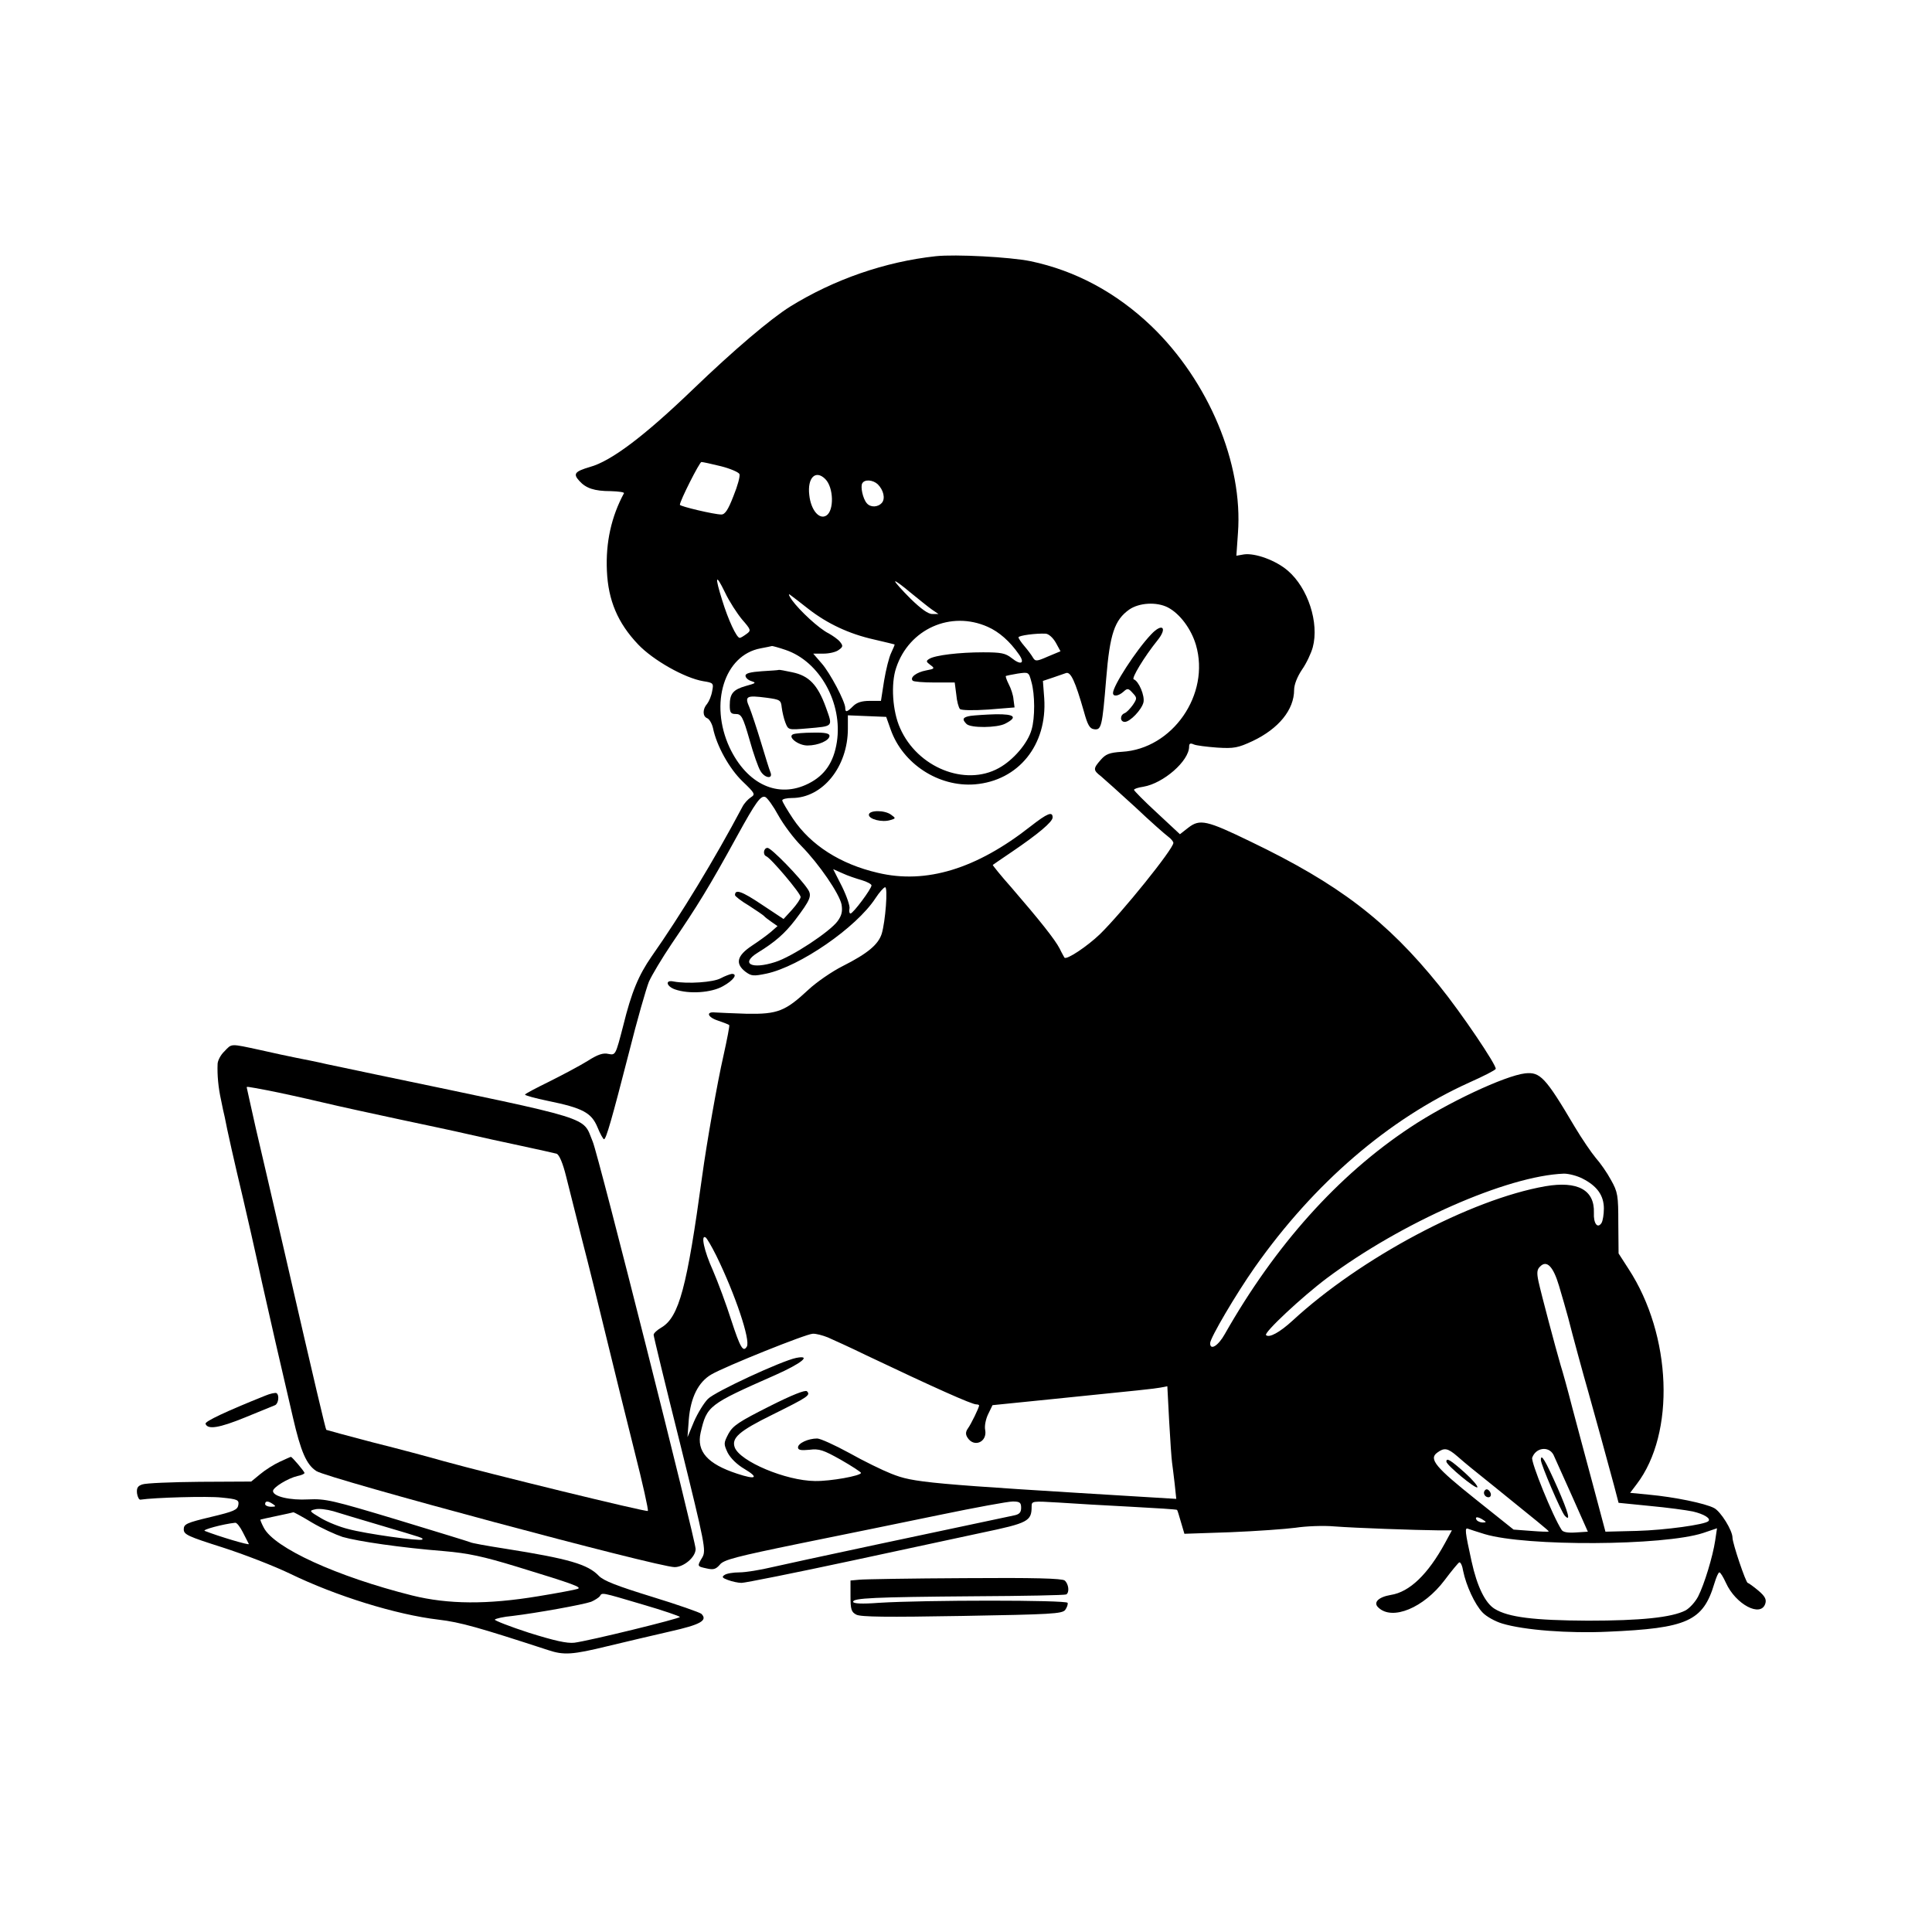 <?xml version="1.0" standalone="no"?>
<!DOCTYPE svg PUBLIC "-//W3C//DTD SVG 20010904//EN"
 "http://www.w3.org/TR/2001/REC-SVG-20010904/DTD/svg10.dtd">
<svg version="1.0" xmlns="http://www.w3.org/2000/svg"
 width="736pt" height="736pt" viewBox="0 0 736 736"
 preserveAspectRatio="xMidYMid meet">

<g transform="translate(0,736) scale(0.1,-0.1)"
fill="#000000" stroke="none">
<path d="M3565 6384 c-193 -21 -387 -88 -555 -192 -75 -47 -214 -165 -370
-315 -185 -178 -312 -274 -393 -296 -57 -17 -65 -26 -40 -53 25 -28 57 -39
120 -39 30 -1 52 -4 50 -8 -48 -89 -70 -187 -65 -296 5 -112 41 -198 119 -280
57 -60 177 -128 248 -140 39 -6 40 -8 34 -38 -3 -18 -12 -39 -19 -48 -18 -20
-18 -48 0 -55 8 -3 18 -20 22 -37 14 -69 63 -156 113 -204 47 -45 49 -49 32
-60 -11 -7 -26 -23 -33 -37 -106 -200 -235 -412 -346 -570 -49 -71 -76 -134
-108 -264 -29 -112 -29 -112 -56 -107 -20 5 -41 -2 -80 -27 -29 -18 -95 -53
-145 -78 -51 -25 -93 -47 -93 -50 0 -3 39 -14 88 -24 132 -27 165 -45 188
-100 10 -25 22 -46 25 -46 8 0 30 77 95 330 31 124 66 245 76 270 11 25 50 90
87 145 98 144 142 215 249 410 72 131 90 155 107 149 8 -3 31 -35 50 -70 20
-36 59 -88 88 -117 67 -68 145 -182 153 -223 4 -25 1 -41 -15 -63 -29 -40
-174 -136 -238 -156 -90 -29 -134 -6 -66 36 65 40 102 72 142 124 59 78 65 93
48 118 -29 44 -139 157 -153 157 -15 0 -19 -26 -5 -32 17 -6 131 -141 131
-155 0 -7 -15 -29 -33 -49 l-32 -35 -83 55 c-76 51 -102 60 -102 36 0 -4 24
-23 53 -40 28 -18 54 -36 57 -39 3 -4 16 -14 29 -23 l23 -16 -25 -22 c-14 -12
-47 -36 -73 -53 -57 -38 -64 -68 -24 -99 23 -17 31 -17 80 -7 126 27 342 175
415 287 15 23 32 42 37 42 11 0 1 -130 -13 -177 -13 -41 -53 -75 -148 -123
-42 -21 -101 -62 -131 -90 -88 -82 -117 -94 -235 -92 -55 2 -109 4 -120 5 -37
4 -30 -18 10 -31 21 -7 41 -15 43 -17 2 -2 -8 -54 -22 -117 -23 -100 -64 -333
-81 -458 -58 -424 -88 -537 -155 -577 -16 -9 -30 -22 -30 -28 0 -6 45 -192
101 -415 95 -384 99 -406 85 -432 -21 -35 -21 -35 16 -43 26 -6 35 -3 50 14
14 19 62 31 305 81 158 32 398 81 533 109 135 28 260 51 278 51 27 0 32 -4 32
-24 0 -18 -7 -25 -27 -29 -229 -48 -858 -182 -921 -197 -46 -11 -102 -20 -125
-20 -23 0 -49 -4 -57 -10 -11 -7 -9 -11 13 -19 16 -6 39 -11 52 -11 13 0 203
38 422 85 219 47 441 95 493 106 177 37 190 44 190 100 0 21 2 21 103 15 56
-4 180 -11 276 -16 95 -5 174 -10 175 -12 2 -2 8 -23 15 -47 l13 -44 176 6
c98 4 209 12 247 17 39 6 106 9 150 5 79 -6 304 -14 398 -15 l48 0 -26 -48
c-65 -119 -135 -187 -207 -198 -47 -8 -68 -29 -47 -48 53 -51 173 -1 252 104
27 36 52 66 56 68 5 2 12 -13 15 -33 11 -54 44 -127 74 -158 14 -15 48 -34 75
-42 83 -25 253 -38 402 -31 303 13 363 40 406 184 7 23 15 42 19 42 4 0 15
-18 25 -40 37 -82 133 -133 150 -79 5 16 -1 28 -27 50 -18 15 -36 28 -40 29
-7 0 -58 151 -58 172 0 28 -45 100 -70 113 -34 18 -151 42 -248 51 l-72 7 25
33 c148 194 134 567 -31 820 l-38 59 -1 115 c0 106 -2 119 -28 165 -15 28 -41
65 -58 84 -16 19 -53 73 -81 120 -111 188 -131 208 -188 202 -77 -9 -297 -112
-438 -206 -275 -182 -514 -449 -706 -787 -25 -45 -56 -64 -56 -35 0 20 99 188
170 289 226 321 510 565 817 704 54 24 99 47 101 52 4 13 -130 212 -215 317
-200 248 -384 388 -719 549 -167 81 -193 87 -237 53 l-32 -25 -88 82 c-48 44
-87 84 -87 87 0 4 16 9 36 12 76 13 174 98 174 153 0 12 5 14 18 8 9 -4 49 -9
89 -12 64 -4 79 -1 135 25 99 47 158 119 158 195 0 20 12 50 30 77 17 24 35
63 41 85 25 93 -18 226 -95 292 -45 39 -124 68 -167 62 l-29 -5 6 86 c20 265
-112 579 -329 788 -135 129 -290 212 -461 248 -79 16 -286 27 -361 19z m-819
-800 c36 -9 68 -23 71 -30 3 -8 -7 -45 -23 -84 -20 -52 -32 -70 -46 -70 -27 0
-158 31 -158 37 0 15 75 163 82 163 5 0 38 -7 74 -16z m398 -49 c32 -32 34
-120 4 -139 -27 -17 -59 21 -65 78 -8 66 24 98 61 61z m200 -20 c22 -22 29
-54 16 -70 -15 -18 -44 -19 -58 -2 -15 17 -25 64 -17 76 9 16 41 13 59 -4z
m-517 -515 c34 -39 35 -42 17 -55 -11 -8 -22 -15 -26 -15 -12 0 -44 69 -67
144 -29 93 -25 103 11 29 16 -34 46 -80 65 -103z m723 38 l25 -17 -23 0 c-15
-1 -43 19 -83 58 -32 32 -59 62 -59 66 0 4 26 -15 58 -42 32 -26 69 -56 82
-65z m-470 2 c72 -56 155 -95 249 -116 42 -10 77 -18 79 -19 1 -1 -5 -15 -13
-32 -8 -16 -20 -64 -27 -106 l-12 -77 -43 0 c-30 0 -49 -6 -63 -20 -23 -23
-30 -25 -30 -7 0 24 -58 134 -90 170 l-32 37 39 0 c22 0 48 6 58 14 17 12 17
16 5 31 -7 9 -27 23 -43 32 -37 18 -111 87 -140 127 -12 17 -15 26 -7 20 8 -6
40 -30 70 -54z m1369 6 c46 -24 89 -82 107 -143 55 -188 -89 -396 -282 -407
-48 -3 -62 -9 -81 -31 -29 -33 -29 -39 1 -62 13 -11 71 -63 130 -117 58 -55
115 -105 126 -113 11 -8 20 -19 20 -24 0 -23 -196 -266 -280 -348 -48 -46
-127 -99 -135 -89 -1 2 -10 17 -18 34 -18 35 -77 109 -184 233 -41 46 -72 85
-71 86 2 2 35 24 73 50 100 68 155 114 155 131 0 24 -20 16 -84 -34 -206 -162
-398 -221 -582 -177 -143 33 -256 106 -323 206 -22 33 -41 65 -41 70 0 5 17 9
37 9 117 0 213 119 213 264 l0 51 73 -3 73 -3 17 -48 c46 -131 183 -220 321
-209 166 14 276 150 264 328 l-5 66 36 12 c20 7 43 15 52 18 18 6 35 -31 68
-146 14 -51 22 -66 39 -68 28 -4 31 10 46 192 14 172 32 224 88 264 38 26 104
30 147 8z m-686 -74 c43 -19 84 -55 118 -104 25 -35 9 -44 -27 -15 -24 19 -41
22 -109 22 -90 0 -183 -11 -205 -25 -13 -8 -12 -11 4 -23 18 -13 17 -15 -16
-21 -37 -7 -63 -27 -51 -39 3 -4 41 -7 83 -7 l77 0 6 -46 c2 -25 9 -50 14 -55
5 -5 50 -6 109 -2 l99 8 -4 30 c-1 17 -10 43 -18 58 -8 16 -13 30 -11 32 2 1
22 5 45 9 42 6 42 6 52 -31 14 -48 14 -138 1 -182 -14 -52 -70 -117 -125 -147
-128 -71 -310 2 -376 152 -29 64 -36 169 -15 230 49 148 208 219 349 156z
m259 -60 l18 -33 -48 -20 c-43 -19 -48 -19 -57 -4 -5 9 -20 29 -32 43 -13 15
-23 30 -23 34 0 7 67 16 104 14 11 -1 27 -15 38 -34z m-1029 -28 c130 -44 218
-203 195 -351 -12 -77 -46 -127 -108 -158 -115 -58 -234 -4 -301 138 -77 167
-20 351 118 377 21 4 41 8 44 9 3 0 26 -6 52 -15z m290 -877 c20 -6 37 -15 37
-20 0 -13 -70 -107 -80 -107 -4 0 -6 8 -4 18 3 9 -10 47 -28 84 l-34 67 36
-16 c19 -9 52 -20 73 -26z m2746 -1137 c55 -28 81 -64 81 -114 0 -22 -4 -47
-9 -55 -15 -23 -31 -2 -29 39 3 87 -62 122 -185 101 -285 -50 -704 -273 -963
-512 -48 -44 -89 -67 -101 -55 -9 9 136 145 232 217 284 212 687 390 903 398
18 0 50 -8 71 -19z m-3300 -294 c71 -145 131 -322 116 -346 -14 -23 -25 -4
-59 100 -19 60 -51 146 -70 190 -34 75 -47 138 -28 126 5 -3 23 -34 41 -70z
m3210 -114 c11 -37 27 -92 35 -122 15 -60 60 -225 76 -280 16 -56 80 -289 99
-360 l17 -65 120 -12 c65 -6 139 -16 163 -21 43 -10 70 -27 59 -37 -13 -13
-164 -34 -272 -37 l-120 -3 -48 180 c-27 99 -62 232 -79 295 -16 63 -36 135
-44 160 -19 65 -73 268 -84 318 -7 33 -6 46 6 57 25 26 50 1 72 -73z m-2785
-197 c20 -9 85 -38 144 -67 263 -125 404 -188 421 -188 6 0 11 -2 11 -4 0 -8
-31 -72 -43 -88 -9 -13 -9 -23 -1 -35 25 -39 76 -16 67 30 -3 14 2 40 11 59
l17 35 227 23 c345 35 385 39 413 44 l26 5 7 -134 c4 -73 9 -144 11 -157 2
-12 6 -49 10 -81 l6 -57 -83 5 c-878 53 -917 57 -1003 91 -33 13 -105 48 -160
79 -55 30 -110 55 -122 55 -34 0 -73 -18 -73 -34 0 -10 11 -12 43 -9 38 5 54
-1 120 -38 42 -24 77 -47 77 -50 0 -11 -116 -32 -175 -31 -112 1 -286 75 -306
128 -13 36 16 62 144 125 135 67 146 74 131 89 -6 6 -57 -14 -144 -58 -115
-58 -138 -73 -155 -104 -18 -35 -19 -38 -3 -72 11 -21 35 -45 64 -62 57 -34
44 -42 -28 -18 -113 37 -155 85 -139 156 24 103 29 107 285 220 99 44 140 77
79 65 -55 -11 -308 -128 -336 -156 -15 -15 -39 -54 -53 -86 l-25 -60 5 68 c7
83 36 142 86 171 51 30 362 155 386 155 12 1 38 -6 58 -14z m2398 -453 c39
-34 52 -44 139 -114 161 -130 209 -169 209 -172 0 -2 -30 -1 -67 2 l-67 5
-144 115 c-153 122 -180 154 -147 178 27 20 40 18 77 -14z m366 6 c6 -13 38
-84 71 -158 l60 -135 -46 -3 c-30 -2 -49 1 -54 10 -34 52 -118 260 -112 275
14 39 63 45 81 11z m-268 -248 c13 -8 13 -10 -2 -10 -9 0 -20 5 -23 10 -8 13
5 13 25 0z m5 -54 c158 -48 683 -45 833 4 l53 18 -7 -47 c-9 -60 -41 -166 -65
-213 -11 -21 -32 -44 -48 -53 -53 -27 -171 -39 -371 -39 -207 1 -304 13 -356
45 -36 22 -67 85 -88 181 -25 114 -27 130 -13 124 6 -2 35 -12 62 -20z"/>
<path d="M4385 4943 c-57 -60 -145 -196 -145 -223 0 -15 21 -12 40 5 15 14 19
13 35 -5 17 -18 17 -21 1 -45 -10 -14 -24 -29 -32 -32 -18 -7 -18 -33 1 -33
20 0 64 46 71 74 6 25 -18 82 -37 88 -10 3 40 86 90 148 40 49 19 69 -24 23z"/>
<path d="M3310 4256 c0 -17 51 -30 82 -20 21 6 21 7 3 20 -25 19 -85 18 -85 0z"/>
<path d="M3698 4633 c-31 -5 -34 -13 -16 -31 16 -16 116 -15 147 1 49 25 37
37 -36 36 -37 -1 -80 -4 -95 -6z"/>
<path d="M2903 4803 c-44 -3 -63 -8 -63 -17 0 -8 10 -17 23 -21 19 -6 16 -8
-21 -18 -49 -14 -62 -29 -62 -74 0 -28 4 -33 23 -33 21 0 27 -10 52 -97 15
-54 34 -108 42 -120 16 -28 49 -32 38 -5 -4 9 -20 61 -36 114 -16 53 -36 113
-44 133 -19 43 -12 47 65 37 52 -7 55 -9 58 -37 2 -16 8 -43 14 -58 11 -28 11
-28 82 -22 103 9 99 5 72 81 -31 85 -64 120 -128 133 -27 6 -50 10 -51 9 -1
-1 -30 -3 -64 -5z"/>
<path d="M3022 4563 c-24 -9 18 -43 54 -43 41 0 84 19 84 37 0 9 -17 13 -62
12 -35 0 -69 -3 -76 -6z"/>
<path d="M5510 1792 c0 -13 111 -105 118 -98 3 4 -18 29 -48 56 -54 48 -70 58
-70 42z"/>
<path d="M5655 1680 c-4 -7 -1 -16 6 -21 17 -10 26 8 11 23 -6 6 -12 6 -17 -2z"/>
<path d="M5870 1798 c0 -17 77 -197 91 -212 24 -26 14 11 -27 105 -48 108 -64
134 -64 107z"/>
<path d="M2745 3633 c-28 -15 -125 -22 -179 -12 -33 7 -28 -18 5 -30 54 -19
139 -13 183 12 40 22 58 47 34 47 -7 -1 -26 -8 -43 -17z"/>
<path d="M855 3355 c-14 -13 -25 -34 -26 -47 -2 -44 3 -93 13 -138 5 -25 11
-54 14 -65 8 -44 38 -177 70 -311 18 -78 45 -195 59 -260 14 -66 44 -195 65
-289 22 -93 51 -222 66 -285 30 -130 51 -179 89 -204 45 -29 1301 -366 1365
-366 35 0 80 38 80 69 0 33 -371 1504 -392 1552 -41 98 19 79 -823 255 -66 14
-151 32 -190 40 -38 9 -90 19 -115 24 -25 5 -87 18 -139 30 -116 25 -107 25
-136 -5z m166 -149 c41 -8 133 -28 205 -45 71 -17 206 -46 299 -66 94 -20 208
-44 255 -55 47 -11 139 -31 205 -45 66 -14 127 -28 135 -30 10 -3 24 -35 37
-88 11 -45 39 -154 61 -242 23 -88 64 -254 92 -370 28 -115 76 -310 107 -433
31 -122 54 -225 51 -228 -5 -5 -602 141 -779 190 -52 15 -172 47 -268 71 -96
25 -176 47 -178 48 -3 4 -41 163 -159 677 -41 179 -91 392 -110 474 -18 82
-34 151 -34 153 0 4 -4 5 81 -11z"/>
<path d="M1010 2043 c-152 -61 -230 -98 -227 -107 8 -23 52 -16 150 24 56 23
108 44 115 47 13 6 17 39 5 46 -5 2 -24 -2 -43 -10z"/>
<path d="M1065 1791 c-22 -10 -55 -31 -74 -47 l-34 -28 -196 -1 c-108 -1 -206
-5 -219 -10 -18 -6 -22 -14 -20 -34 2 -14 8 -25 13 -24 52 8 257 14 309 8 61
-6 67 -9 64 -28 -3 -19 -17 -25 -105 -46 -92 -22 -103 -27 -103 -47 0 -20 16
-27 148 -69 81 -26 197 -71 257 -100 175 -85 404 -156 565 -175 85 -10 154
-30 418 -116 60 -20 92 -18 227 15 66 16 173 41 238 56 116 26 144 42 119 67
-5 5 -90 35 -188 65 -133 41 -185 61 -203 80 -42 44 -115 65 -355 103 -71 11
-132 22 -135 25 -4 2 -128 40 -276 85 -249 75 -275 81 -340 78 -70 -4 -135 11
-135 32 0 14 58 49 93 57 15 3 27 8 27 12 -1 6 -47 61 -52 61 -2 0 -21 -9 -43
-19z m-25 -161 c12 -8 11 -10 -7 -10 -13 0 -23 5 -23 10 0 13 11 13 30 0z
m410 -81 c165 -49 164 -48 158 -54 -7 -7 -215 22 -281 40 -33 8 -80 27 -105
42 -44 26 -45 28 -22 33 14 4 45 0 70 -7 25 -8 106 -32 180 -54z m-262 11 c37
-22 90 -46 117 -55 59 -17 223 -41 386 -54 93 -8 149 -20 280 -60 216 -66 248
-78 229 -84 -8 -3 -76 -16 -150 -28 -193 -32 -343 -31 -480 3 -287 72 -525
181 -565 258 -9 17 -14 30 -13 31 2 1 30 7 63 14 33 7 61 13 63 14 2 0 34 -17
70 -39z m-263 -37 c11 -21 21 -41 23 -45 3 -6 -115 29 -168 50 -12 4 69 26
116 31 6 1 19 -16 29 -36z m1522 -275 c79 -23 143 -45 143 -48 0 -6 -342 -90
-402 -98 -28 -3 -74 7 -173 38 -74 24 -132 47 -130 50 3 4 33 11 67 14 92 11
269 43 300 54 14 6 29 16 33 21 9 15 3 16 162 -31z"/>
<path d="M3273 1342 l-33 -3 0 -59 c0 -51 3 -61 22 -71 17 -9 117 -10 403 -5
340 6 381 8 393 23 7 10 11 22 9 27 -4 11 -544 11 -719 0 -65 -5 -98 -3 -98 4
0 14 75 18 464 21 187 1 343 4 348 7 13 8 9 40 -6 53 -10 8 -116 11 -382 9
-203 -1 -384 -4 -401 -6z"/>
</g>
</svg>
